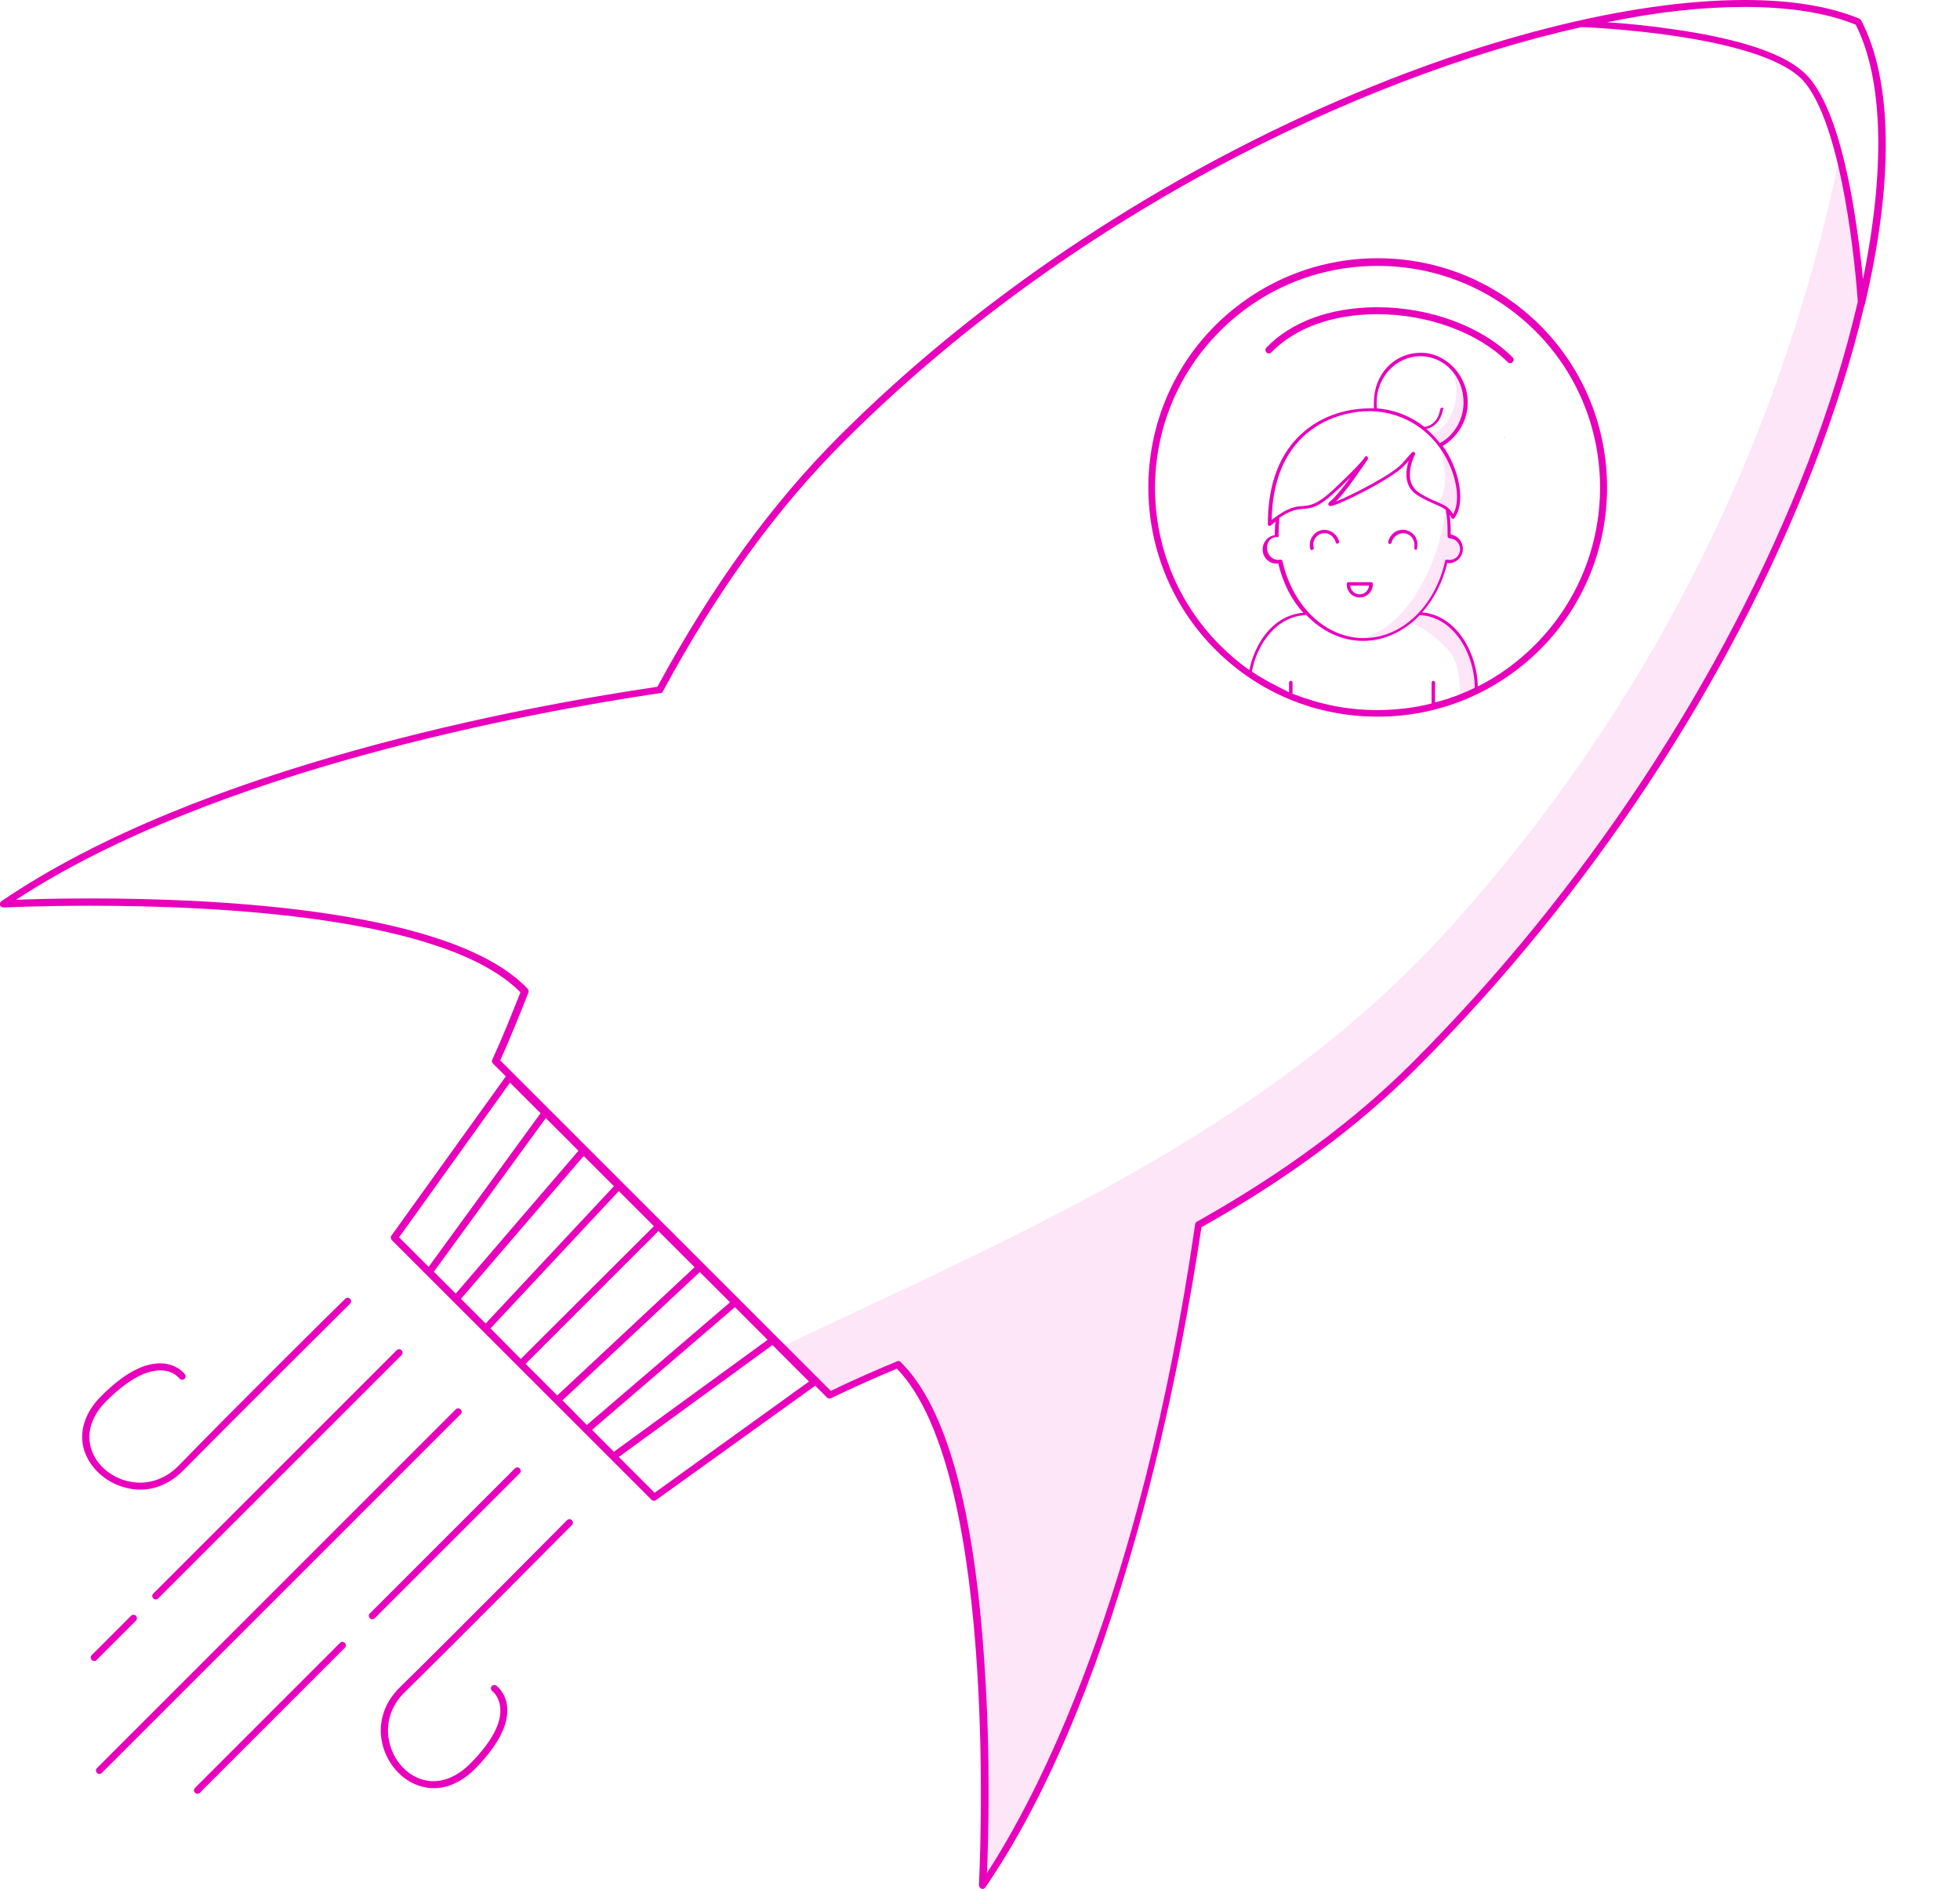 <?xml version="1.0" encoding="utf-8"?>
<!-- Generator: Adobe Illustrator 18.1.1, SVG Export Plug-In . SVG Version: 6.00 Build 0)  -->
<svg version="1.1" id="Layer_1" xmlns="http://www.w3.org/2000/svg" xmlns:xlink="http://www.w3.org/1999/xlink" x="0px" y="0px"
	 viewBox="0 0 563.8 543.5" enable-background="new 0 0 563.8 543.5" xml:space="preserve">
<path opacity="0.1" fill="#E800BC" d="M389.5,183.6c-4.4-0.1,1.7,0.2,2.5,0.2c11.4,0,21-9.6,23.9-22.6c0.3,0.1,0.6,0.1,0.9,0.1
	c1.9,0,3.5-1.6,3.5-3.6c0-2-1.6-3.6-3.5-3.6c0,0,0,0,0,0c0-0.4,0-0.7,0-1.1c0-2.9-0.9-8.3-0.9-8.3
	C415,162.2,402.9,183.8,389.5,183.6z"/>
<g>
	<path fill="#E800BC" d="M377.4,158.3c-0.2,0-0.4-0.1-0.5-0.4c-0.6-2.3,0.8-4.7,3-5.3c1.1-0.3,2.3-0.1,3.3,0.5c1,0.6,1.7,1.6,2,2.7
		c0.1,0.3-0.1,0.5-0.4,0.6c-0.3,0.1-0.5-0.1-0.6-0.4c-0.2-0.9-0.8-1.6-1.5-2.1c-0.8-0.5-1.6-0.6-2.5-0.4c-1.8,0.5-2.8,2.3-2.3,4.1
		c0.1,0.3-0.1,0.5-0.4,0.6C377.5,158.3,377.5,158.3,377.4,158.3z"/>
</g>
<g>
	<path fill="#E800BC" d="M407.3,158.2c0,0-0.1,0-0.1,0c-0.3-0.1-0.4-0.3-0.4-0.6c0.2-0.9,0-1.8-0.4-2.6c-0.5-0.8-1.2-1.3-2.1-1.5
		c-0.9-0.2-1.7,0-2.5,0.5c-0.8,0.5-1.3,1.2-1.5,2.1c-0.1,0.3-0.3,0.4-0.6,0.4c-0.3-0.1-0.4-0.3-0.4-0.6c0.3-1.1,0.9-2.1,1.9-2.8
		c1-0.6,2.1-0.8,3.2-0.6c1.1,0.3,2.1,0.9,2.7,1.9c0.6,1,0.8,2.2,0.5,3.3C407.7,158.1,407.5,158.2,407.3,158.2z"/>
</g>
<g>
	<path fill="#E800BC" d="M391.1,171.9c-2.1,0-3.7-1.7-3.7-3.7c0-0.1,0-0.1,0-0.2c0-0.3,0.2-0.5,0.5-0.5h6.5c0.3,0,0.5,0.2,0.5,0.5
		c0,0.1,0,0.2,0,0.3C394.8,170.3,393.2,171.9,391.1,171.9z M388.4,168.5c0.1,1.4,1.3,2.5,2.7,2.5s2.6-1.1,2.7-2.5H388.4z"/>
</g>
<path fill="none" stroke="#E800BC" stroke-width="4" stroke-miterlimit="10" d="M363.8,164.3"/>
<path fill="none" stroke="#E800BC" stroke-width="4" stroke-miterlimit="10" d="M375.7,176.6"/>
<path fill="none" stroke="#E800BC" stroke-width="4" stroke-linecap="round" stroke-linejoin="round" stroke-miterlimit="10" d="
	M365.2,162.2"/>
<path fill="#F4E6F4" d="M432.8,125.6c-0.3,0-0.3,0.5,0,0.5C433.1,126,433.1,125.6,432.8,125.6z"/>
<path opacity="0.1" fill="#E800BC" d="M417.8,106.8c3,7.3-0.5,16.2-5.8,18.1c0,0,1.6,2.6,2.3,2.7
	C415.8,127.8,426.7,117.9,417.8,106.8"/>
<path opacity="0.1" fill="#E800BC" d="M414,128.6c1.7,3.4,2.7,14.3-0.5,15.7c2.5,1.1,3.5,2.2,4.5,3.5
	C420.9,143.3,418,132.2,414,128.6z"/>
<path opacity="0.1" fill="#E800BC" d="M420.1,200.2c-0.2-5-0.9-9.9-2.7-12.2c-5.6-6.7-11.3-8.8-11.3-8.8s1.8-1.9,2.4-2.1
	c7.3,0,10.8,5.4,12.2,8.3c2.9,3.8,3.5,8.7,3.5,14.3L420.1,200.2z"/>
<path fill="none" stroke="#E800BC" stroke-width="2" stroke-linecap="round" stroke-linejoin="round" stroke-miterlimit="10" d="
	M156.4,423.8"/>
<g>
	<path fill="#E800BC" d="M124.7,514.5c-1.2,0-2.3-0.2-3.5-0.5c-5.2-1.4-9.6-6.1-11.1-11.8c-1.6-6,0.2-12.1,4.9-16.7
		c14.1-13.8,47.7-47.7,48.1-48.1c0.4-0.4,1-0.4,1.4,0c0.4,0.4,0.4,1,0,1.4c-0.3,0.3-34,34.3-48.1,48.1c-4.1,4-5.7,9.4-4.3,14.8
		c1.3,5.1,5.1,9.2,9.7,10.4c4.4,1.2,9.1-0.4,13.3-4.5c7.7-7.7,9.1-13,8.8-16.1c-0.2-3.3-2.2-4.9-2.3-4.9c-0.4-0.3-0.5-1-0.2-1.4
		c0.3-0.4,0.9-0.5,1.4-0.2c0.1,0.1,2.8,2.1,3.1,6.3c0.4,5.1-2.8,11.1-9.4,17.8C132.8,512.7,128.8,514.5,124.7,514.5z"/>
</g>
<g>
	<path fill="#E800BC" d="M40.3,428.6c-1.4,0-2.9-0.2-4.3-0.6c-5.8-1.5-10.4-5.9-11.9-11.1c-1.4-5.2,0.4-10.6,5-15.2
		c6.7-6.7,12.6-9.8,17.8-9.4c4.2,0.3,6.2,3,6.3,3.1c0.3,0.4,0.2,1.1-0.2,1.4c-0.4,0.3-1.1,0.2-1.4-0.2c-0.1-0.1-1.6-2.1-4.9-2.3
		c-3.1-0.2-8.4,1.1-16.1,8.8c-4.1,4.1-5.7,8.8-4.5,13.3c1.2,4.6,5.3,8.4,10.4,9.7c5.3,1.4,10.7-0.2,14.8-4.3
		C65,407.6,98.9,374,99.3,373.7c0.4-0.4,1-0.4,1.4,0c0.4,0.4,0.4,1,0,1.4c-0.3,0.3-34.2,34-48.1,48.1
		C49.1,426.7,44.8,428.6,40.3,428.6z"/>
</g>
<g>
	<path fill="#E800BC" d="M27.1,477.9c-0.3,0-0.5-0.1-0.7-0.3c-0.4-0.4-0.4-1,0-1.4l11.3-11.3c0.4-0.4,1-0.4,1.4,0s0.4,1,0,1.4
		l-11.3,11.3C27.7,477.8,27.4,477.9,27.1,477.9z"/>
</g>
<g>
	<path fill="#E800BC" d="M56.8,516.1c-0.3,0-0.5-0.1-0.7-0.3c-0.4-0.4-0.4-1,0-1.4l41.7-41.7c0.4-0.4,1-0.4,1.4,0s0.4,1,0,1.4
		l-41.7,41.7C57.4,516,57.1,516.1,56.8,516.1z"/>
</g>
<g>
	<path fill="#E800BC" d="M434.4,104.5c-0.3,0-0.5-0.1-0.7-0.3c-8.5-8.5-22.9-13.8-37.5-13.8c-0.2,0-0.3,0-0.5,0
		c-12.6,0.1-23.2,4-30,11c-0.4,0.4-1,0.4-1.4,0c-0.4-0.4-0.4-1,0-1.4c7.1-7.4,18.3-11.5,31.4-11.6c0.2,0,0.3,0,0.5,0
		c15.1,0,30,5.5,38.9,14.4c0.4,0.4,0.4,1,0,1.4C434.9,104.4,434.7,104.5,434.4,104.5z"/>
</g>
<path opacity="0.1" fill="#E800BC" d="M535.5,85.5c-14.7,64.3-58.1,149.5-128.7,220.1c-18.7,18.7-40.1,33.5-62.2,46
	c-5.7,39.5-23.2,133.1-62.1,190.1c0,0,6.8-119.2-24.3-149.9c-6.5,2.7-13,5.5-19.6,8.8l-13.3-13.3c1.5-0.7,3-1.4,4.5-2.2
	c68-32,137-62,188-119c57.4-63.9,94.6-139.6,111.4-221.2L535.5,85.5z"/>
<g>
	<path fill="#E800BC" d="M44.8,460.2c-0.3,0-0.5-0.1-0.7-0.3c-0.4-0.4-0.4-1,0-1.4l70-70c0.4-0.4,1-0.4,1.4,0s0.4,1,0,1.4l-70,70
		C45.3,460.1,45.1,460.2,44.8,460.2z"/>
</g>
<g>
	<path fill="#E800BC" d="M28.6,510.4c-0.3,0-0.5-0.1-0.7-0.3c-0.4-0.4-0.4-1,0-1.4l103.2-103.2c0.4-0.4,1-0.4,1.4,0s0.4,1,0,1.4
		L29.3,510.1C29.1,510.3,28.8,510.4,28.6,510.4z"/>
</g>
<g>
	<path fill="#E800BC" d="M107.1,465.9c-0.3,0-0.5-0.1-0.7-0.3c-0.4-0.4-0.4-1,0-1.4l41.7-41.7c0.4-0.4,1-0.4,1.4,0s0.4,1,0,1.4
		l-41.7,41.7C107.6,465.8,107.3,465.9,107.1,465.9z"/>
</g>
<path fill="#E800BC" d="M396.3,74.3c-17.6,0-34.2,6.9-46.7,19.3c-25.7,25.7-25.7,67.6,0,93.3c12.5,12.5,29,19.3,46.7,19.3
	s34.2-6.9,46.7-19.3c25.7-25.7,25.7-67.6,0-93.3C430.5,81.2,413.9,74.3,396.3,74.3z M371.8,199.6v-3.2c0-0.3-0.2-0.5-0.5-0.5
	c-0.3,0-0.5,0.2-0.5,0.5v2.8c-3-1.6-7.3-3.6-10.7-6c1.6-8.3,7.3-15.8,15.3-16.2c0.1,0,0.2,0,0.3-0.1c4.5,4.7,10.2,7.5,16.4,7.5
	c6.1,0,11.9-2.8,16.3-7.4c0,0,0.1,0,0.1,0c9.5,0.4,15.7,11,15.7,20.9c-3.7,1.8-7.4,3.2-11.4,4.2v-5.7c0-0.3-0.2-0.5-0.5-0.5
	s-0.5,0.2-0.5,0.5v6c-5,1.3-10.4,1.9-15.7,1.9C387.6,204.3,379.8,202.7,371.8,199.6z M414.9,117.3c-0.3,0-0.5,0.1-0.6,0.4
	c-0.8,4.8-4.3,5.1-4.5,5.1c0,0,0,0-0.1,0c-3.8-3-8.5-4.9-13.6-5.3c-0.1-0.6-0.1-1.2-0.1-1.7c0-7.3,5.6-13.3,12.6-13.3
	s12.4,6,12.4,13.3c0,4.9-2.7,9.5-6.8,11.7c-1.2-1.5-2.5-2.9-3.9-4.1c1.2-0.2,4-1.3,4.8-5.7C415.4,117.4,415.2,117.4,414.9,117.3z
	 M416.9,133.6c2.5,5.5,2.9,11.3,1.1,14.3c-1.3-2.1-2.6-2.6-4.6-3.5c-1.3-0.5-2.9-1.2-5-2.5c-5.3-3.3-1.6-10.6-1.5-10.9
	c0.1-0.1,0.3-0.4,0.1-0.7c-0.1-0.2-0.3-0.3-0.4-0.3c-0.3,0-0.4,0-3.3,3.4c-2.9,3.2-14.7,9.2-19,10.9c3-3,7.3-9.5,8.7-11.5
	c0.5-0.6,0.5-0.8,0.5-0.9c0.1-0.2-0.1-0.5-0.3-0.6c-0.2-0.1-0.5,0-0.6,0.2l-0.4,0.6c-0.7,0.9-2.8,3.3-9,9.1
	c-4.5,4.1-6.4,4.2-8.4,4.4c-2,0.1-4.3,0.3-9,4c0.2-11,3.6-19.4,10.1-24.9c6.8-5.7,14.8-6.4,17.9-6.4c0.2,0,0.4,0,0.6,0
	C404.3,118.6,412.7,124.3,416.9,133.6z M367.3,154.5c0.1,0,0.3,0.1,0.4,0c0.1-0.1,0.1-0.1,0.1-0.3c0-0.4,0-0.7,0-1.1
	c0-1.3,0.1-2.6,0.2-3.9c0-0.1,0-0.1,0-0.2c3.3-2.3,5.1-2.4,6.8-2.6c2.2-0.1,4.3-0.3,9-4.6c1.9-1.7,3.4-3.2,4.6-4.4
	c-1.9,2.7-4.2,5.5-5.7,6.8c-0.3,0.2-0.7,0.6-0.6,1c0,0.1,0.2,0.4,0.6,0.4c2,0,17.9-7.9,21.3-11.7c0.5-0.5,0.9-1,1.2-1.3
	c-0.9,2.8-1.5,7.5,2.7,10c2.2,1.3,3.8,2,5.2,2.6c1.2,0.5,2,0.9,2.8,1.5c0,0,0,0.1,0,0.1c0.4,2.1,0.5,4.2,0.5,6.4c0,0.4,0,0.7,0,1.1
	c0,0.1,0.1,0.3,0.2,0.4c0.1,0.1,0.2,0.2,0.4,0.2c1.6,0,3,1.4,3,3.1c0,2-1.8,3.5-3.7,3c-0.1,0-0.3,0-0.4,0.1
	c-0.1,0.1-0.2,0.2-0.2,0.3c-2.9,13.1-12.5,22.2-23.4,22.2c-10.9,0-20.5-9.1-23.4-22.2c0-0.1-0.1-0.3-0.2-0.3s-0.3-0.1-0.4-0.1
	c-1.9,0.5-3.8-1.2-3.8-3.2C364.3,156,365.6,154.5,367.3,154.5C367.3,154.5,367.3,154.5,367.3,154.5z M441.5,185.6
	c-4.9,4.9-10.4,8.9-16.4,11.9c-0.1-4.8-1.6-9.8-4.2-13.7c-3-4.5-7.1-7.2-11.8-7.6c3.3-3.8,5.9-8.6,7.2-14.2c2.4,0.3,4.5-1.6,4.5-4.1
	c0-2.1-1.5-3.8-3.5-4.1c0-0.2,0-0.4,0-0.6c0-1.7-0.1-3.4-0.3-5.1c0.2,0.3,0.4,0.6,0.5,0.9c0.1,0.1,0.2,0.2,0.4,0.3
	c0.2,0,0.3,0,0.4-0.2c2.5-3,2.3-9.6-0.5-15.9c-0.8-1.8-1.7-3.4-2.8-4.9c4.3-2.5,7.2-7.3,7.2-12.5c0-7.9-6.4-14.3-13.4-14.3
	c-8,0-13.6,6.4-13.6,14.3c0,0.6,0,1.1,0,1.7c-0.3,0-0.6,0-0.8,0c-0.2,0-0.4,0-0.6,0c-3.2,0-11.5,0.6-18.6,6.6
	c-6.9,5.8-10.5,14.8-10.5,26.7c0,0.2,0.1,0.4,0.3,0.5c0.1,0,0.1,0,0.2,0c0.1,0,0.2,0,0.3-0.1c0.5-0.4,1-0.8,1.4-1.1
	c-0.1,1.1-0.2,2.2-0.2,3.3c0,0.2,0,0.4,0,0.6c-2,0.2-3.5,2-3.5,4.1c0,2.4,2.1,4.4,4.5,4c1.3,5.6,3.8,10.5,7.2,14.2
	c-4.7,0.4-8.9,3-11.9,7.6c-1.7,2.6-3,5.7-3.6,8.9c-3-2.1-5.8-4.5-8.4-7.1c-25-25-25-65.6,0-90.5c12.1-12.1,28.2-18.7,45.3-18.7
	s33.2,6.7,45.3,18.7C466.5,120,466.5,160.6,441.5,185.6z"/>
<path fill="#E800BC" d="M536.5,87.3c8.2-34.9,8-63.9-1.1-81.4c-0.1-0.2-0.3-0.4-0.5-0.5C526.3,1.8,515.1,0,501.8,0
	C436.4,0,323,44,241.5,125.4c-19.5,19.5-36.6,43.1-52.4,72.2C151,203.2,57.4,220.4,0.4,259.3c-0.4,0.3-0.5,0.7-0.4,1.1
	c0.1,0.4,0.6,0.7,1,0.7c0.1,0,10.3-0.5,25.2-0.5c37,0,102.1,3.2,123.5,24.9c-2.8,7.1-5.2,13.1-8.1,19.4c-0.2,0.4-0.1,0.8,0.2,1.1
	l3.7,3.7l-32.9,45.8c-0.3,0.4-0.2,0.9,0.1,1.3l74.7,74.7c0.2,0.2,0.4,0.3,0.7,0.3c0.2,0,0.4-0.1,0.6-0.2l45.8-32.9l3.4,3.4
	c0.3,0.3,0.8,0.4,1.1,0.2c6.9-3.3,13.4-6.2,19-8.5c29.9,30.8,23.6,147.4,23.6,148.6c0,0.4,0.3,0.9,0.7,1c0.1,0,0.2,0.1,0.3,0.1
	c0.3,0,0.6-0.2,0.8-0.4c17-24.8,31.6-59.1,43.6-101.9c10.3-36.7,16-70.8,18.6-88.1c24.9-14,45.2-29.1,62-45.9
	c49.6-49.6,90.1-111,114.1-172.9c6.2-16.1,11.1-31.6,14.5-46.1c0.1-0.2,0.2-0.4,0.2-0.6C536.5,87.4,536.5,87.4,536.5,87.3z
	 M533.8,7.1c8,15.8,8.5,41.9,2.1,73.2c-0.5-5.2-1.4-12.7-2.7-20.6c-3.3-19.7-8-32.6-13.7-38.3c-5.8-5.8-18.4-10.1-37.6-12.9
	c-7.5-1.1-14.6-1.8-19.6-2.1C476.7,3.4,490,2,501.8,2C514.7,2,525.5,3.7,533.8,7.1z M114.8,356l31.9-44.5l8.8,8.8l-32.2,44.2
	L114.8,356z M124.8,365.9l32.2-44.2l9.4,9.4l-35.3,41.1L124.8,365.9z M132.6,373.7l35.3-41.1l8.7,8.7l-36.9,39.5L132.6,373.7z
	 M141.1,382.2l36.9-39.5l10.1,10.1L149.8,391L141.1,382.2z M151.2,392.4l38.2-38.2l10.4,10.4l-39.5,36.9L151.2,392.4z M161.8,402.9
	l39.5-36.9l8.7,8.7L168.8,410L161.8,402.9z M170.3,411.4l41.1-35.3l9.4,9.4l-44.2,32.2L170.3,411.4z M188.3,429.5l-10.3-10.3
	l44.2-32.2l10.5,10.5L188.3,429.5z M519.9,133.5c-23.9,61.6-64.2,122.8-113.6,172.2c-16.8,16.8-37.1,31.8-62,45.8
	c-0.3,0.2-0.5,0.4-0.5,0.7c-15.7,108.2-45.8,165-59.9,186.7c0.4-9,1.1-33.4-0.7-59.9c-2.9-44.9-11-74.2-24.1-87.1
	c-0.2-0.2-0.4-0.3-0.7-0.3c-0.1,0-0.3,0-0.4,0.1c-5.5,2.3-12.1,5.1-19,8.5l-48.4-48.4c0,0,0,0,0,0s0,0,0,0l-46.7-46.7
	c2.8-6.3,5.3-12.4,8.1-19.5c0.1-0.4,0.1-0.8-0.2-1.1c-21.4-22.6-87.8-26-125.4-26c-9.8,0-17.5,0.2-21.8,0.4
	c57.1-37.4,148.3-54,185.4-59.5c0.3,0,0.6-0.2,0.7-0.5c15.7-29.1,32.8-52.7,52.3-72.1c63.9-63.9,147.5-104.6,211.9-119
	c0.8,0,50.2,1.9,63.3,14.9C530.3,35,534,80.5,534.4,86.8C531,101.5,526.2,117.2,519.9,133.5z"/>
</svg>
